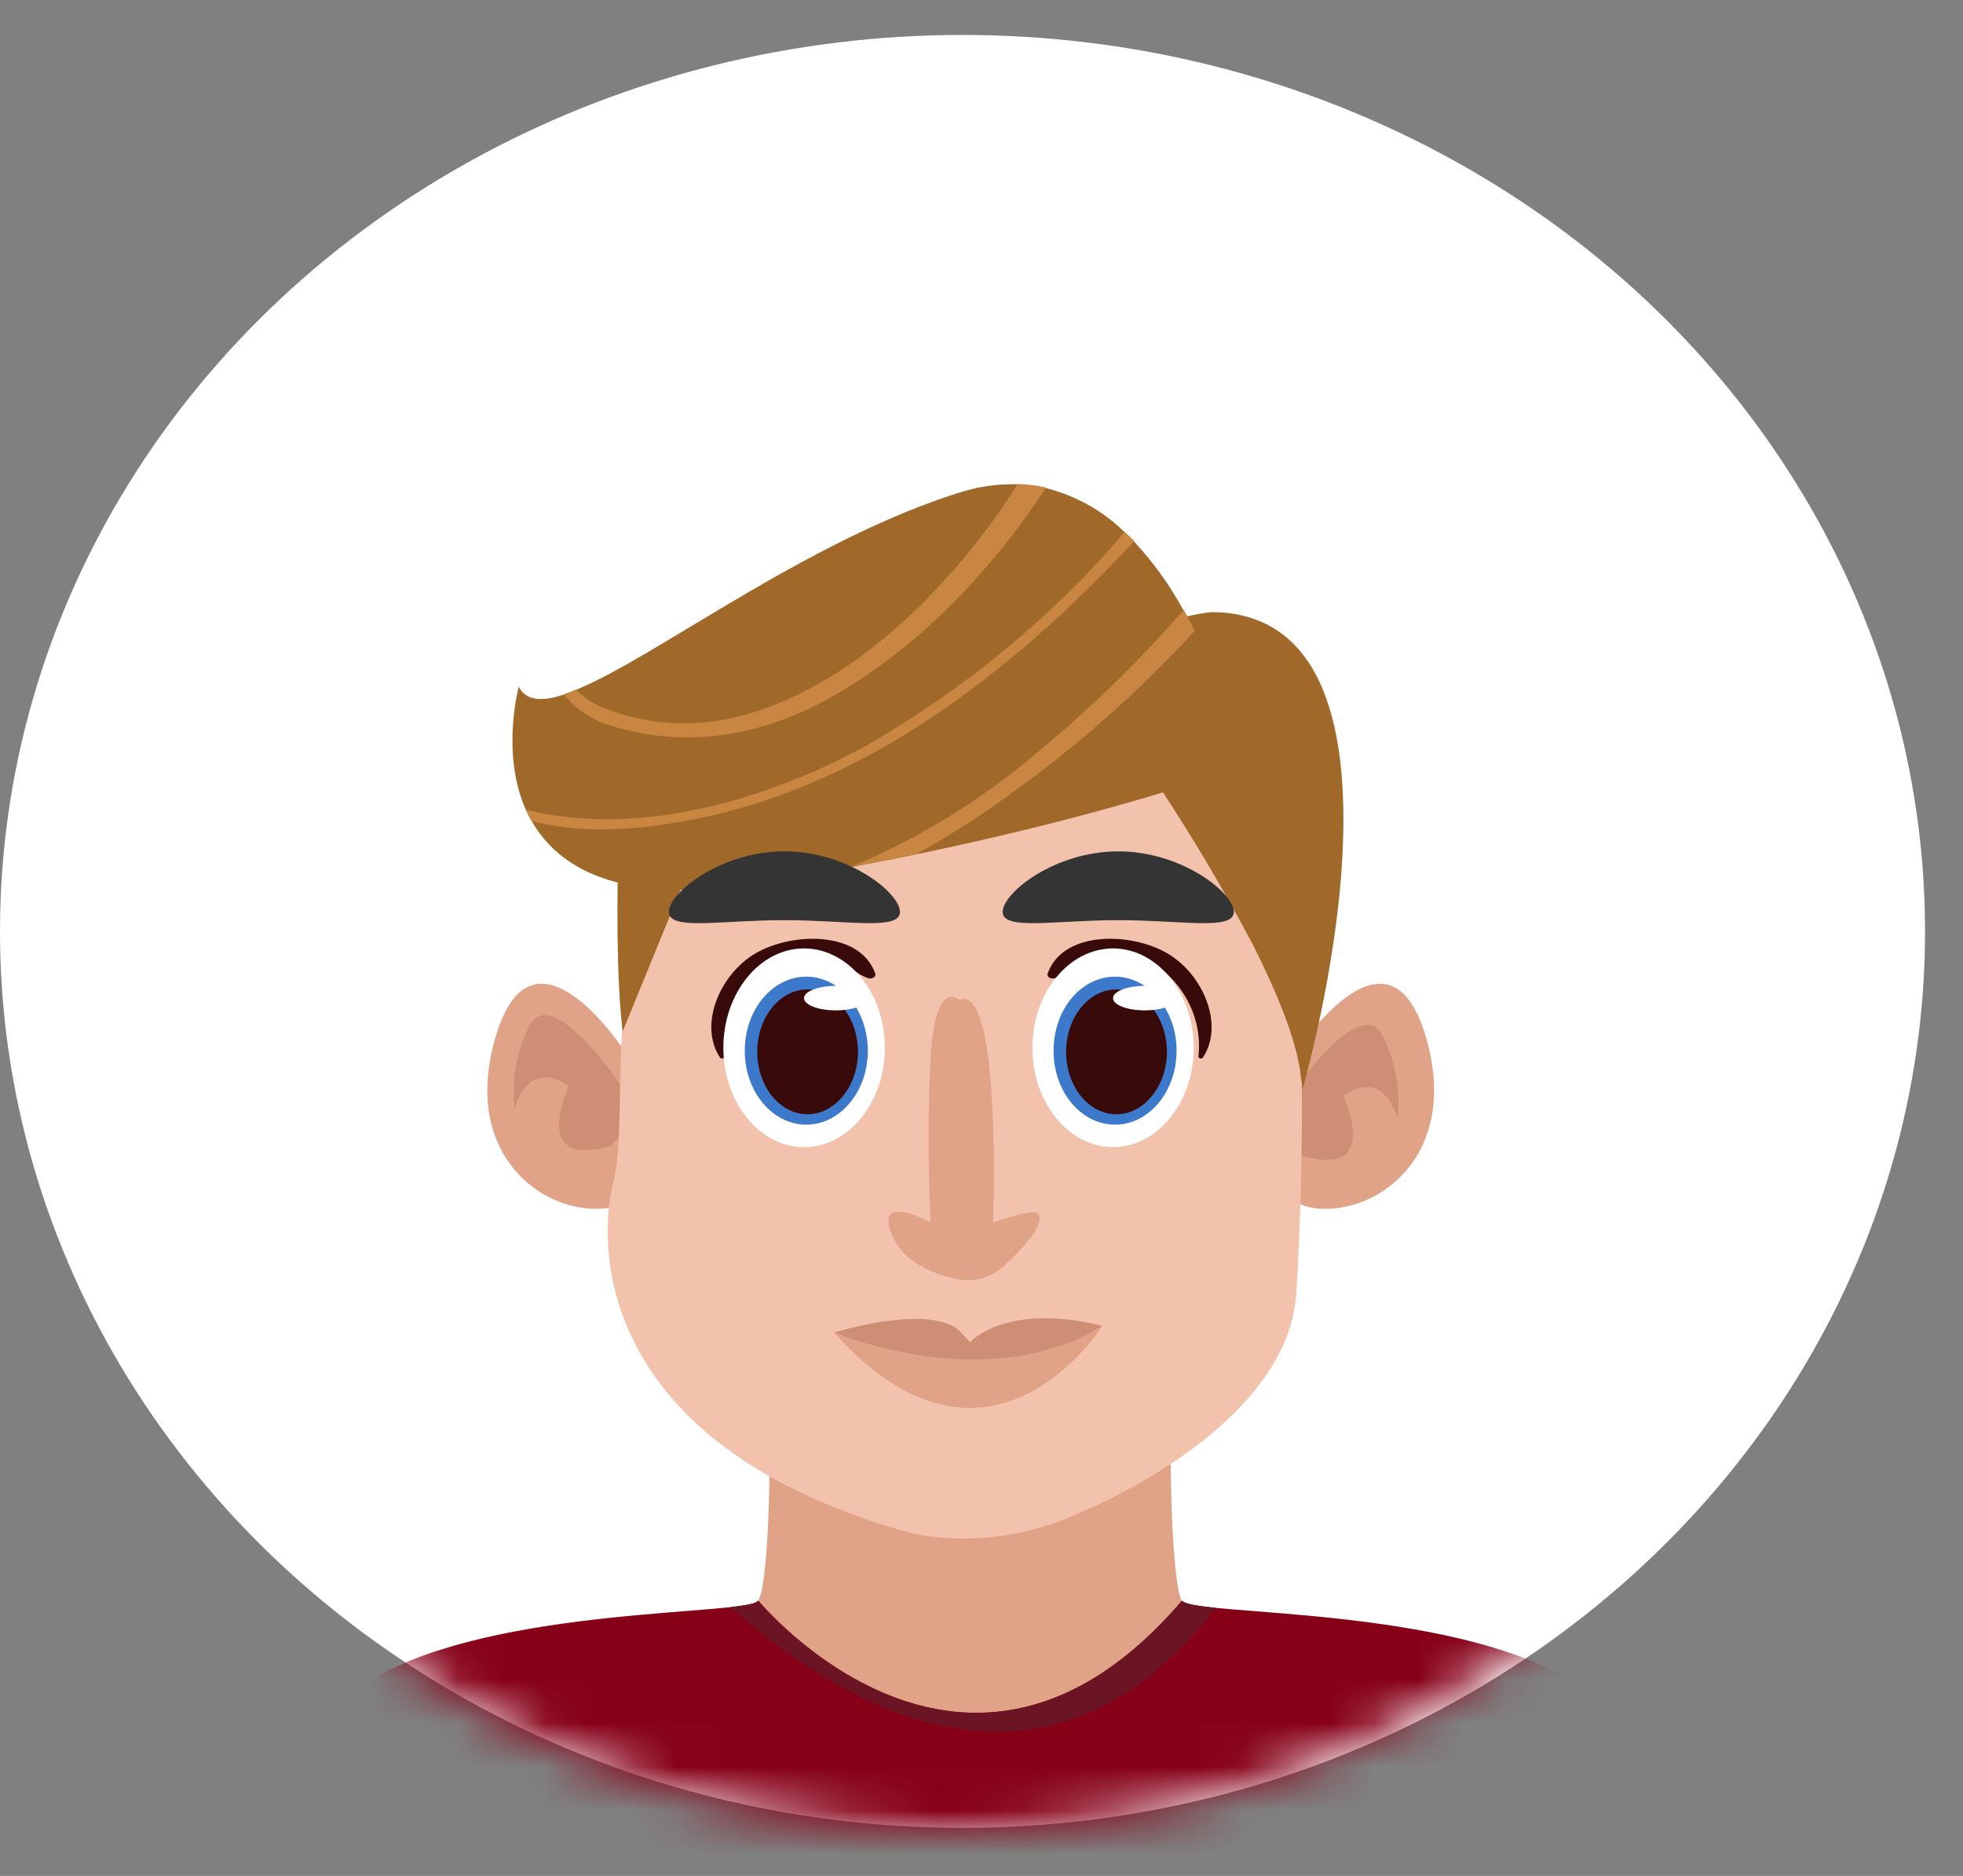 <svg width="45" height="43" viewBox="0 0 45 43" fill="none" xmlns="http://www.w3.org/2000/svg">
<rect x="0" y="0" width="45" height="43" fill="#808080" stroke="none"/>
<ellipse cx="22.065" cy="21.35" rx="22.065" ry="20.549" fill="white"/>
<mask id="mask0" mask-type="alpha" maskUnits="userSpaceOnUse" x="0" y="2" width="44" height="41">
<path d="M43.004 22.258C43.005 24.851 42.457 27.418 41.392 29.813C40.327 32.209 38.766 34.385 36.798 36.219C34.83 38.052 32.493 39.507 29.922 40.499C27.35 41.491 24.594 42.002 21.81 42.002C16.188 42.002 10.796 39.922 6.821 36.219C2.846 32.516 0.612 27.494 0.612 22.258C0.612 17.021 2.846 11.999 6.821 8.297C10.796 4.594 16.188 2.514 21.81 2.514C24.594 2.514 27.35 3.025 29.922 4.017C32.493 5.009 34.83 6.463 36.798 8.297C38.766 10.13 40.327 12.307 41.392 14.702C42.457 17.098 43.005 19.665 43.004 22.258Z" fill="#F1F3F6"/>
</mask>
<g mask="url(#mask0)">
<path d="M39.055 44.569H5.425C5.486 44.014 5.789 42.086 7.303 39.622C9.1 36.691 17.111 37.108 17.381 36.691C17.498 36.51 17.565 35.771 17.604 34.997C17.651 33.991 17.651 32.924 17.651 32.924L22.241 34.183L26.831 32.924C26.831 32.924 26.831 33.983 26.876 34.997C26.917 35.774 26.981 36.523 27.101 36.707C27.379 37.124 35.38 36.707 37.18 39.638C38.69 42.086 38.996 44.014 39.055 44.569Z" fill="#E1A387"/>
<path d="M39.055 44.569H5.425C5.486 44.014 5.789 42.086 7.303 39.622C8.816 37.157 14.786 37.056 16.761 36.839C17.12 36.797 17.345 36.756 17.387 36.691C17.387 36.691 22.158 42.475 27.107 36.691C27.151 36.764 27.435 36.81 27.88 36.857C29.983 37.064 35.7 37.204 37.185 39.622C38.69 42.086 38.996 44.014 39.055 44.569Z" fill="#860018"/>
<path d="M27.874 36.857C23.979 41.902 19.334 39.137 16.746 36.839C17.105 36.797 17.331 36.756 17.372 36.691C17.372 36.691 22.143 42.475 27.092 36.691C27.145 36.764 27.429 36.81 27.874 36.857Z" fill="#6B1524"/>
<path d="M14.385 24.191C14.385 24.191 12.257 20.843 11.378 23.711C10.499 26.58 12.624 27.948 14.018 27.676C15.412 27.404 14.385 24.191 14.385 24.191Z" fill="#E1A387"/>
<path d="M14.138 24.738C14.138 24.738 12.672 22.618 12.158 23.473C11.845 24.078 11.718 24.752 11.793 25.419C11.793 25.419 12.085 24.225 13.04 24.901C13.04 24.901 12.122 26.813 13.994 26.267C13.983 26.274 14.753 25.694 14.138 24.738Z" fill="#CE8D75"/>
<path d="M29.662 24.191C29.662 24.191 31.79 20.843 32.669 23.711C33.548 26.58 31.423 27.948 30.029 27.676C28.635 27.404 29.662 24.191 29.662 24.191Z" fill="#E1A387"/>
<path d="M29.691 24.96C29.691 24.96 31.157 22.84 31.672 23.696C31.985 24.3 32.112 24.974 32.039 25.642C32.039 25.642 31.744 24.447 30.79 25.123C30.79 25.123 31.708 27.036 29.836 26.489C29.836 26.497 29.068 25.916 29.691 24.96Z" fill="#CE8D75"/>
<path d="M29.716 29.656C29.555 32.118 26.542 33.94 24.573 34.753C23.444 35.244 22.178 35.387 20.956 35.163C13.512 33.123 13.723 28.425 14.057 27.107C14.391 25.788 13.935 23.22 14.808 20.172C14.921 19.778 15.088 19.399 15.306 19.045C16.639 16.879 19.479 16.182 19.479 16.182C24.4 13.22 27.844 16.13 28.979 18.514C29.054 18.669 29.121 18.829 29.179 18.991C30.039 21.445 29.883 26.894 29.716 29.656Z" fill="#F2C2AC"/>
<path fill-rule="evenodd" clip-rule="evenodd" d="M27.207 14.13C27.227 14.126 27.246 14.121 27.266 14.117C27.435 14.078 27.607 14.049 27.781 14.031C27.926 14.033 28.071 14.042 28.215 14.06C28.367 14.082 28.518 14.116 28.665 14.161C30.807 14.832 30.977 17.957 30.688 20.678C30.665 20.87 30.643 21.061 30.618 21.248C30.477 22.294 30.277 23.331 30.02 24.358C29.994 24.465 29.97 24.559 29.948 24.64C29.935 24.689 29.924 24.734 29.914 24.772C29.884 24.891 29.864 24.956 29.864 24.956L29.811 24.63V24.586C29.697 23.769 29.255 22.715 28.715 21.642C28.085 20.455 27.4 19.294 26.661 18.163C25.386 18.549 23.465 19.075 21.011 19.581C20.532 19.68 20.037 19.778 19.517 19.874C18.81 20.005 18.068 20.133 17.291 20.258C14.206 20.742 12.801 19.9 12.187 18.817C12.137 18.733 12.093 18.646 12.053 18.558C11.477 17.262 11.892 15.741 11.892 15.741C12.053 16.06 12.409 16.091 12.921 15.922C13.016 15.892 13.108 15.856 13.199 15.816C13.887 15.534 14.793 14.989 15.84 14.358C17.602 13.298 19.765 11.997 21.965 11.3C22.401 11.157 22.86 11.089 23.322 11.1C23.541 11.107 23.758 11.136 23.971 11.185C24.66 11.361 25.285 11.71 25.776 12.194C25.851 12.266 25.926 12.339 25.998 12.414C26.444 12.894 26.825 13.424 27.131 13.992C27.157 14.038 27.182 14.084 27.207 14.13Z" fill="#A16929"/>
<path d="M14.38 15.976C14.288 16.235 13.99 21.33 14.274 23.641L16.897 17.233L14.38 15.976Z" fill="#A16929"/>
<path d="M26.005 12.403C25.329 13.116 24.642 13.816 23.891 14.476C21.813 16.316 19.406 17.913 16.602 18.623C15.211 18.97 13.587 19.188 12.187 18.817C12.138 18.733 12.094 18.646 12.054 18.558C12.174 18.591 12.293 18.617 12.424 18.643C14.928 19.12 17.709 18.273 19.865 17.088C22.126 15.789 24.128 14.134 25.782 12.199C25.857 12.256 25.933 12.328 26.005 12.403Z" fill="#C98643"/>
<path d="M23.978 11.175C22.709 13.121 21.043 14.837 19.113 15.948C17.544 16.85 15.774 17.187 14.008 16.635C13.572 16.509 13.192 16.255 12.923 15.912C13.018 15.881 13.111 15.846 13.201 15.806C13.366 15.975 13.565 16.11 13.788 16.205C14.722 16.594 15.767 16.685 16.762 16.464C18.453 16.083 19.925 15.028 21.104 13.873C21.956 13.027 22.702 12.095 23.33 11.095C23.548 11.1 23.766 11.127 23.978 11.175Z" fill="#C98643"/>
<path d="M27.39 14.458C26.167 15.79 24.805 17.006 23.323 18.086C22.588 18.63 21.816 19.128 21.011 19.578C20.533 19.677 20.037 19.775 19.517 19.871C21.055 19.221 22.474 18.351 23.723 17.293C24.959 16.279 26.1 15.17 27.137 13.978C27.226 14.139 27.309 14.3 27.39 14.458Z" fill="#C98643"/>
<path d="M17.339 21.841C16.505 22.317 16.007 23.486 16.505 24.24C16.527 24.279 16.613 24.264 16.608 24.219C16.568 23.87 16.614 23.518 16.741 23.188C16.868 22.857 17.073 22.558 17.342 22.312C17.701 22.008 18.167 21.836 18.652 21.83C19.209 21.797 19.453 22.26 19.89 22.419C19.979 22.452 20.093 22.398 20.063 22.312C19.718 21.343 18.193 21.359 17.339 21.841Z" fill="#390A0A"/>
<path d="M20.285 24.018C20.285 25.274 19.45 26.295 18.432 26.295C17.414 26.295 16.582 25.274 16.582 24.018C16.582 22.761 17.416 21.74 18.432 21.74C19.447 21.74 20.285 22.761 20.285 24.018Z" fill="white"/>
<path d="M19.894 24.085C19.894 25.02 19.262 25.779 18.483 25.779C17.704 25.779 17.073 25.02 17.073 24.085C17.073 23.149 17.704 22.387 18.483 22.387C19.262 22.387 19.894 23.154 19.894 24.085Z" fill="#3D79CA"/>
<path d="M19.668 24.111C19.668 24.888 19.15 25.541 18.513 25.541C17.876 25.541 17.359 24.901 17.359 24.111C17.359 23.32 17.876 22.68 18.513 22.68C19.15 22.68 19.668 23.323 19.668 24.111Z" fill="#390A0A"/>
<path d="M19.893 22.88C19.893 23.035 19.564 23.16 19.161 23.16C18.758 23.16 18.432 23.035 18.432 22.88C18.432 22.724 18.76 22.598 19.161 22.598C19.562 22.598 19.893 22.722 19.893 22.88Z" fill="white"/>
<path d="M26.741 21.841C27.576 22.317 28.074 23.486 27.576 24.24C27.554 24.279 27.467 24.264 27.473 24.219C27.512 23.87 27.467 23.518 27.34 23.188C27.213 22.857 27.007 22.558 26.738 22.312C26.381 22.008 25.916 21.836 25.431 21.83C24.875 21.797 24.627 22.26 24.19 22.419C24.101 22.452 23.987 22.398 24.018 22.312C24.363 21.343 25.887 21.359 26.741 21.841Z" fill="#390A0A"/>
<path d="M27.365 24.018C27.365 25.274 26.531 26.295 25.515 26.295C24.5 26.295 23.666 25.274 23.666 24.018C23.666 22.761 24.5 21.74 25.515 21.74C26.531 21.74 27.365 22.761 27.365 24.018Z" fill="white"/>
<path d="M26.972 24.085C26.972 25.02 26.341 25.779 25.562 25.779C24.783 25.779 24.152 25.028 24.152 24.085C24.152 23.142 24.783 22.387 25.559 22.387C26.335 22.387 26.972 23.154 26.972 24.085Z" fill="#3D79CA"/>
<path d="M26.751 24.111C26.751 24.888 26.233 25.541 25.593 25.541C24.954 25.541 24.439 24.901 24.439 24.111C24.439 23.32 24.956 22.68 25.593 22.68C26.23 22.68 26.751 23.323 26.751 24.111Z" fill="#390A0A"/>
<path d="M26.973 22.88C26.973 23.035 26.647 23.16 26.244 23.16C25.84 23.16 25.515 23.035 25.515 22.88C25.515 22.724 25.84 22.598 26.244 22.598C26.647 22.598 26.973 22.722 26.973 22.88Z" fill="white"/>
<path d="M21.989 22.918C21.989 22.918 21.433 22.4 21.332 24.245C21.232 26.09 21.332 28.018 21.332 28.018C21.332 28.018 20.019 27.303 20.456 28.324C20.693 28.873 21.249 29.156 21.847 29.301C22.064 29.359 22.295 29.359 22.512 29.299C22.729 29.239 22.923 29.123 23.071 28.964C23.227 28.821 24.039 28.054 23.783 27.816C23.661 27.699 22.949 27.974 22.768 28.018C22.762 28.018 22.974 22.512 21.989 22.918Z" fill="#E1A387"/>
<path d="M25.265 30.39C25.265 30.39 22.686 34.508 19.125 30.545C19.125 30.545 21.2 29.892 21.96 30.473L22.238 30.766C22.238 30.766 23.039 29.846 25.265 30.39Z" fill="#CE8D75"/>
<path d="M25.265 30.39C25.265 30.39 22.686 34.507 19.125 30.545C19.145 30.545 22.625 32.032 25.265 30.39Z" fill="#E1A387"/>
<path d="M20.631 20.902C20.631 21.337 19.438 21.092 17.981 21.092C16.524 21.092 15.332 21.337 15.332 20.902C15.332 20.467 16.521 19.515 17.981 19.515C19.441 19.515 20.631 20.467 20.631 20.902Z" fill="#343434"/>
<path d="M28.284 20.902C28.284 21.337 27.095 21.092 25.635 21.092C24.175 21.092 22.985 21.337 22.985 20.902C22.985 20.467 24.175 19.515 25.635 19.515C27.095 19.515 28.284 20.467 28.284 20.902Z" fill="#343434"/>
</g>
</svg>
